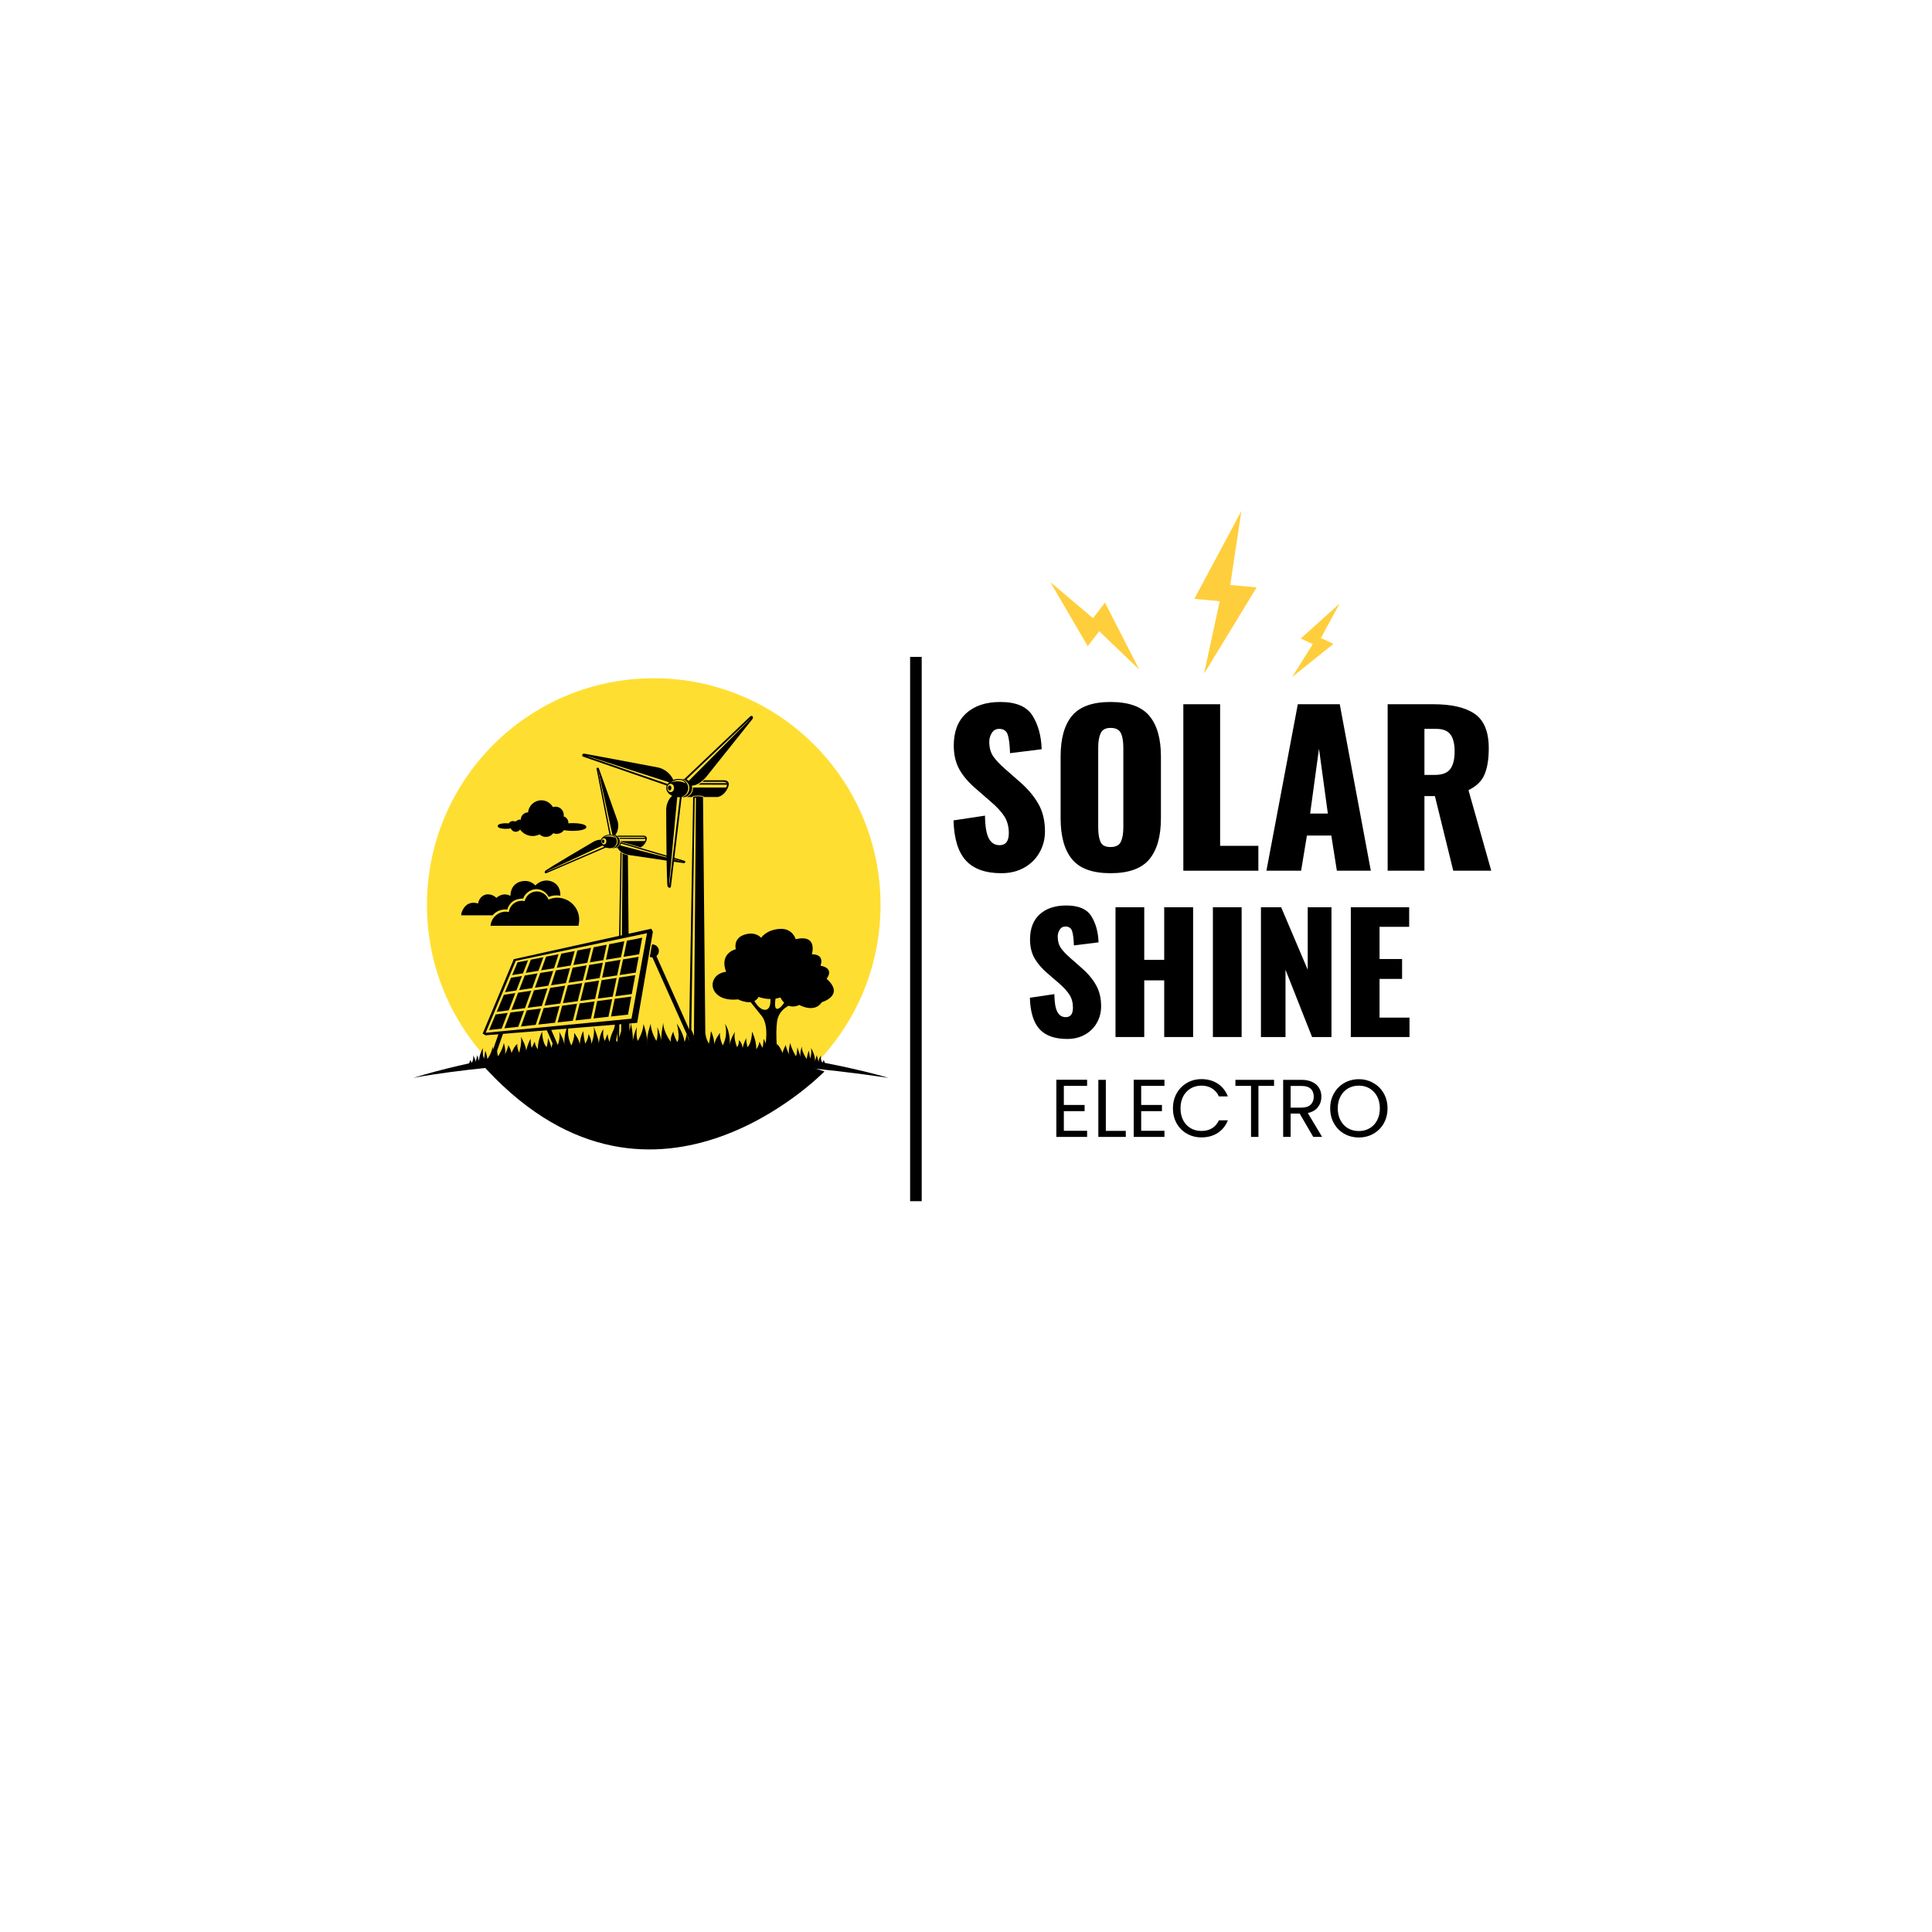 <svg xmlns="http://www.w3.org/2000/svg" xmlns:xlink="http://www.w3.org/1999/xlink" width="500" zoomAndPan="magnify" viewBox="0 0 375 375" height="500" preserveAspectRatio="xMidYMid meet" version="1.0"><defs><g/><clipPath id="9f3a88d787"><path d="M 82 131.648 L 171 131.648 L 171 220 L 82 220 Z M 82 131.648 " clip-rule="nonzero"/></clipPath><clipPath id="2f487a4732"><path d="M 80.223 202.824 L 172.434 202.824 L 172.434 209.238 L 80.223 209.238 Z M 80.223 202.824 " clip-rule="nonzero"/></clipPath><clipPath id="58c35cb450"><path d="M 92.844 203.652 L 160.09 203.652 L 160.09 223.109 L 92.844 223.109 Z M 92.844 203.652 " clip-rule="nonzero"/></clipPath><clipPath id="d05f6f8245"><path d="M 203.816 99.164 L 260.066 99.164 L 260.066 131.414 L 203.816 131.414 Z M 203.816 99.164 " clip-rule="nonzero"/></clipPath></defs><g clip-path="url(#9f3a88d787)"><path fill="#ffde32" d="M 170.91 175.668 C 170.91 199.98 151.203 219.688 126.891 219.688 C 102.582 219.688 82.871 199.98 82.871 175.668 C 82.871 151.355 102.582 131.648 126.891 131.648 C 151.203 131.648 170.91 151.355 170.91 175.668 " fill-opacity="1" fill-rule="nonzero"/></g><path fill="#000000" d="M 118.984 162.004 C 118.906 162.004 118.828 162.008 118.75 162.016 C 119.398 162.098 119.898 162.652 119.898 163.32 C 119.898 163.992 119.398 164.543 118.746 164.625 C 118.824 164.633 118.902 164.637 118.984 164.637 C 119.711 164.637 120.297 164.047 120.297 163.32 C 120.297 162.594 119.711 162.004 118.984 162.004 " fill-opacity="1" fill-rule="nonzero"/><path fill="#000000" d="M 117.195 162.547 C 117.195 162.547 117.977 161.965 118.875 162.215 C 118.875 162.215 119.191 162.363 119.406 162.68 C 119.406 162.68 118.469 162.031 117.195 162.547 Z M 117.219 163.902 C 116.953 163.902 116.734 163.637 116.734 163.305 C 116.734 162.973 116.953 162.703 117.219 162.703 C 117.484 162.703 117.703 162.973 117.703 163.305 C 117.703 163.637 117.484 163.902 117.219 163.902 Z M 118.418 162.004 C 117.402 162.004 116.586 162.594 116.586 163.32 C 116.586 164.047 117.367 164.637 118.418 164.637 C 119.145 164.637 119.734 164.047 119.734 163.32 C 119.734 162.594 119.145 162.004 118.418 162.004 " fill-opacity="1" fill-rule="nonzero"/><path fill="#000000" d="M 117.32 163.305 C 117.32 163.5 117.211 163.66 117.074 163.66 C 116.938 163.66 116.828 163.5 116.828 163.305 C 116.828 163.105 116.938 162.949 117.074 162.949 C 117.211 162.949 117.32 163.105 117.32 163.305 " fill-opacity="1" fill-rule="nonzero"/><path fill="#000000" d="M 120.32 164.07 L 132.859 167.352 L 122.484 165.902 C 122.484 165.902 120.5 165.672 120.047 164.547 L 120.32 164.07 " fill-opacity="1" fill-rule="nonzero"/><path fill="#000000" d="M 115.777 149.145 L 115.82 149.098 C 115.824 149.09 115.852 149.062 115.898 149.035 C 115.934 149.02 115.98 148.996 116.047 149 C 116.117 149.004 116.188 149.055 116.219 149.117 C 116.234 149.145 116.234 149.148 116.246 149.176 C 116.254 149.199 116.266 149.23 116.281 149.273 C 116.312 149.355 116.355 149.469 116.406 149.613 C 116.512 149.898 116.656 150.301 116.828 150.777 C 117.172 151.738 117.621 153 118.066 154.262 C 118.961 156.781 119.848 159.285 119.848 159.285 C 119.863 159.328 119.988 159.672 120 160.18 C 120.016 160.711 119.902 161.426 119.398 162.137 L 119.195 161.992 C 120.066 160.758 119.668 159.523 119.617 159.387 C 119.613 159.375 119.613 159.371 119.613 159.371 C 119.609 159.367 119.445 158.898 119.184 158.156 C 118.922 157.418 118.562 156.41 118.184 155.336 C 117.422 153.188 116.566 150.781 116.191 149.746 C 116.156 149.652 116.125 149.574 116.102 149.504 L 118.566 162.074 L 118.324 162.121 L 115.777 149.145 " fill-opacity="1" fill-rule="nonzero"/><path fill="#000000" d="M 118.863 162.023 L 116.086 149.285 L 119.742 159.348 C 119.742 159.348 120.238 161.199 119.219 162.078 L 118.863 162.023 " fill-opacity="1" fill-rule="nonzero"/><path fill="#000000" d="M 116.719 163.078 C 115.988 163.062 115.266 163.426 115.266 163.426 L 106.949 168.402 L 105.852 169.246 L 117.043 164.074 C 116.656 163.734 116.672 163.312 116.719 163.078 " fill-opacity="1" fill-rule="nonzero"/><path fill="#000000" d="M 118.039 164.039 L 106 169.23 C 106 169.23 106 169.23 106 169.227 C 106.02 169.211 106.07 169.168 106.141 169.121 C 106.773 168.672 109.051 167.301 111.16 166.047 C 112.219 165.418 113.234 164.82 113.984 164.379 C 114.738 163.938 115.223 163.652 115.223 163.652 L 115.227 163.648 L 115.23 163.648 C 115.23 163.648 115.254 163.633 115.297 163.605 C 115.43 163.527 115.75 163.363 116.16 163.285 C 116.328 163.25 116.508 163.234 116.695 163.242 C 116.703 163.141 116.723 163.055 116.742 162.992 C 116.52 162.98 116.305 163 116.113 163.039 C 115.664 163.125 115.32 163.305 115.172 163.391 C 115.129 163.414 115.102 163.434 115.094 163.438 C 114.98 163.504 112.746 164.812 110.5 166.148 C 109.348 166.836 108.195 167.527 107.32 168.07 C 106.879 168.34 106.512 168.57 106.25 168.742 C 106.117 168.832 106.016 168.902 105.938 168.957 C 105.898 168.984 105.871 169.012 105.844 169.031 C 105.832 169.043 105.82 169.055 105.809 169.066 C 105.801 169.078 105.789 169.09 105.773 169.117 C 105.73 169.234 105.711 169.324 105.762 169.418 C 105.801 169.488 105.875 169.508 105.914 169.512 C 105.957 169.516 105.98 169.508 105.992 169.504 L 106 169.504 L 118.137 164.27 L 118.039 164.039 " fill-opacity="1" fill-rule="nonzero"/><path fill="#000000" d="M 119.5 164.602 L 120.113 164.602 L 120.219 164.043 C 120.086 164.258 119.863 164.465 119.5 164.602 " fill-opacity="1" fill-rule="nonzero"/><path fill="#000000" d="M 122.273 165.738 C 122.273 165.738 122.25 165.734 122.207 165.727 C 122.059 165.703 121.668 165.625 121.266 165.457 C 120.863 165.293 120.453 165.039 120.246 164.68 C 120.223 164.637 120.199 164.594 120.184 164.547 C 120.211 164.473 120.32 164.344 120.371 164.18 C 120.41 164.062 120.48 163.934 120.504 163.82 C 120.508 163.785 120.512 163.754 120.516 163.723 L 132.629 167.27 Z M 133 167.199 C 132.965 167.145 132.926 167.121 132.898 167.102 C 132.867 167.082 132.844 167.074 132.84 167.074 L 132.836 167.07 L 120.406 163.434 C 120.355 163.895 120.141 164.164 120.035 164.27 C 120.012 164.32 119.988 164.363 119.973 164.398 C 119.949 164.461 119.934 164.496 119.934 164.496 L 119.914 164.543 L 119.93 164.59 C 119.957 164.664 119.992 164.738 120.031 164.805 C 120.324 165.301 120.879 165.586 121.352 165.758 C 121.832 165.93 122.234 165.984 122.238 165.984 L 132.766 167.543 L 132.797 167.531 C 132.832 167.516 132.863 167.504 132.891 167.488 C 132.941 167.457 132.984 167.422 133.008 167.367 C 133.035 167.309 133.023 167.238 133 167.199 " fill-opacity="1" fill-rule="nonzero"/><path fill="#000000" d="M 124.879 162.203 L 119.805 162.203 C 119.914 162.273 120.004 162.348 120.078 162.426 L 124.734 162.426 C 124.734 162.426 125.133 162.426 125.285 162.609 L 120.219 162.609 C 120.27 162.688 120.305 162.762 120.332 162.832 L 125.297 162.84 C 125.297 162.84 125.266 163.117 125.148 163.246 L 120.418 163.246 C 120.422 163.301 120.418 163.332 120.418 163.332 L 124.348 164.473 C 124.656 164.324 125.082 164.008 125.395 163.336 C 125.941 162.156 124.879 162.203 124.879 162.203 " fill-opacity="1" fill-rule="nonzero"/><path fill="#000000" d="M 120.43 165.375 L 119.812 204.227 L 120.129 204.227 L 120.652 165.539 C 120.555 165.477 120.48 165.422 120.43 165.375 Z M 121.875 166.008 C 121.418 165.91 121.074 165.773 120.832 165.645 L 120.535 204.227 L 122.215 204.227 L 121.875 166.008 " fill-opacity="1" fill-rule="nonzero"/><path fill="#ffde32" d="M 129.938 167.824 L 129.988 165.578 L 130.816 165.879 L 130.543 167.941 L 129.938 167.824 " fill-opacity="1" fill-rule="nonzero"/><path fill="#000000" d="M 132.566 151.184 C 132.461 151.184 132.355 151.188 132.25 151.195 C 133.129 151.309 133.805 152.055 133.805 152.961 C 133.805 153.871 133.125 154.617 132.246 154.727 C 132.352 154.734 132.457 154.742 132.566 154.742 C 133.547 154.742 134.348 153.945 134.348 152.961 C 134.348 151.98 133.547 151.184 132.566 151.184 " fill-opacity="1" fill-rule="nonzero"/><path fill="#000000" d="M 130.145 151.914 C 130.145 151.914 131.203 151.125 132.418 151.465 C 132.418 151.465 132.848 151.668 133.141 152.094 C 133.141 152.094 131.867 151.215 130.145 151.914 Z M 130.18 153.75 C 129.816 153.75 129.527 153.387 129.527 152.941 C 129.527 152.492 129.816 152.129 130.18 152.129 C 130.539 152.129 130.832 152.492 130.832 152.941 C 130.832 153.387 130.539 153.75 130.18 153.75 Z M 131.801 151.184 C 130.426 151.184 129.324 151.98 129.324 152.961 C 129.324 153.945 130.383 154.742 131.801 154.742 C 132.785 154.742 133.582 153.945 133.582 152.961 C 133.582 151.98 132.785 151.184 131.801 151.184 " fill-opacity="1" fill-rule="nonzero"/><path fill="#000000" d="M 130.316 152.941 C 130.316 153.207 130.168 153.422 129.984 153.422 C 129.797 153.422 129.648 153.207 129.648 152.941 C 129.648 152.672 129.797 152.457 129.984 152.457 C 130.168 152.457 130.316 152.672 130.316 152.941 " fill-opacity="1" fill-rule="nonzero"/><path fill="#000000" d="M 136.883 150.504 C 136.883 150.504 136.863 150.527 136.824 150.574 C 136.695 150.73 136.34 151.133 135.871 151.492 C 135.402 151.852 134.828 152.156 134.27 152.152 C 134.199 152.152 134.133 152.148 134.066 152.141 C 134 152.055 133.863 151.883 133.707 151.707 C 133.598 151.586 133.477 151.457 133.355 151.355 C 133.32 151.328 133.285 151.301 133.254 151.273 L 145.715 139.434 Z M 146.086 139.055 C 146.035 138.984 145.945 138.953 145.883 138.957 C 145.797 138.957 145.742 138.984 145.699 139.008 C 145.66 139.031 145.633 139.051 145.629 139.055 L 145.621 139.059 L 132.715 151.316 L 132.859 151.367 L 132.926 151.402 L 132.977 151.438 C 132.977 151.438 132.996 151.445 133.031 151.469 L 133.047 151.484 C 133.18 151.562 133.363 151.773 133.535 151.973 L 133.559 152.008 C 133.645 152.109 133.695 152.215 133.75 152.285 C 133.805 152.355 133.84 152.398 133.84 152.398 L 133.879 152.453 L 133.945 152.465 C 134.051 152.484 134.16 152.492 134.27 152.492 C 135.047 152.488 135.758 152.035 136.281 151.594 C 136.805 151.152 137.145 150.719 137.148 150.711 L 146.129 139.461 L 146.137 139.418 C 146.145 139.363 146.148 139.32 146.148 139.277 C 146.145 139.199 146.133 139.125 146.086 139.055 " fill-opacity="1" fill-rule="nonzero"/><path fill="#000000" d="M 133.602 151.656 L 145.969 139.223 L 137.219 150.371 C 137.219 150.371 135.598 152.535 133.973 152.297 L 133.602 151.656 " fill-opacity="1" fill-rule="nonzero"/><path fill="#000000" d="M 113.059 146.82 L 113.031 146.734 C 113.031 146.727 113.016 146.676 113.016 146.605 C 113.016 146.555 113.023 146.48 113.074 146.406 C 113.125 146.328 113.23 146.281 113.328 146.281 C 113.367 146.285 113.375 146.289 113.414 146.293 C 113.449 146.297 113.496 146.305 113.555 146.316 C 113.668 146.336 113.832 146.363 114.035 146.402 C 114.441 146.473 115.008 146.578 115.684 146.703 C 117.039 146.953 118.82 147.289 120.602 147.621 C 124.156 148.289 127.688 148.957 127.688 148.957 C 127.746 148.965 128.234 149.055 128.836 149.383 C 129.469 149.73 130.223 150.348 130.715 151.414 L 130.406 151.559 C 129.559 149.699 127.844 149.328 127.648 149.293 C 127.633 149.289 127.629 149.289 127.629 149.289 L 127.625 149.289 C 127.621 149.285 126.961 149.16 125.914 148.965 C 124.871 148.77 123.449 148.5 121.934 148.215 C 118.906 147.645 115.512 147.012 114.043 146.746 C 113.91 146.723 113.797 146.703 113.699 146.684 L 129.57 152.172 L 129.461 152.492 L 113.059 146.82 " fill-opacity="1" fill-rule="nonzero"/><path fill="#000000" d="M 129.988 151.891 L 113.434 146.555 L 127.691 149.121 C 127.691 149.121 130.191 149.797 130.527 151.59 L 129.988 151.891 " fill-opacity="1" fill-rule="nonzero"/><path fill="#000000" d="M 129.957 172.32 C 129.816 172.312 129.723 172.23 129.617 172.098 C 129.59 172.062 129.586 172.043 129.578 172.02 C 129.574 172 129.566 171.98 129.562 171.957 C 129.555 171.914 129.547 171.863 129.539 171.797 C 129.527 171.672 129.516 171.5 129.504 171.289 C 129.48 170.863 129.457 170.277 129.441 169.582 C 129.402 168.188 129.375 166.367 129.359 164.551 C 129.32 161.016 129.312 157.516 129.312 157.34 C 129.309 157.324 129.309 157.281 129.309 157.215 C 129.309 156.98 129.332 156.457 129.535 155.875 C 129.738 155.289 130.125 154.641 130.844 154.184 L 131.023 154.469 C 130.383 154.875 130.043 155.449 129.855 155.984 C 129.672 156.516 129.648 157.004 129.648 157.215 C 129.648 157.285 129.648 157.32 129.648 157.32 L 129.648 157.332 C 129.648 157.332 129.652 158.094 129.656 159.273 C 129.664 160.453 129.672 162.051 129.688 163.711 C 129.719 167.031 129.773 170.625 129.867 171.672 C 129.879 171.789 129.891 171.879 129.898 171.91 C 129.898 171.91 129.902 171.914 129.902 171.914 L 132.016 154.305 L 132.352 154.344 L 130.219 172.098 L 130.219 172.109 C 130.215 172.121 130.203 172.156 130.172 172.203 C 130.141 172.25 130.066 172.32 129.957 172.32 " fill-opacity="1" fill-rule="nonzero"/><path fill="#000000" d="M 131.473 154.492 L 129.82 172.098 L 129.582 170.238 L 129.414 157.129 C 129.414 157.129 129.547 154.934 130.898 154.359 L 131.473 154.492 " fill-opacity="1" fill-rule="nonzero"/><path fill="#000000" d="M 140.539 151.453 L 136.645 151.453 C 136.645 151.453 136.535 151.582 136.344 151.754 L 140.348 151.754 C 140.348 151.754 140.887 151.754 141.09 152 L 136.035 152 C 135.898 152.102 135.738 152.207 135.559 152.301 L 141.109 152.309 C 141.109 152.309 141.066 152.688 140.906 152.863 L 134.504 152.863 C 134.527 153.293 134.434 154.25 133.266 154.695 L 134.406 154.695 L 134.406 154.684 C 134.406 154.641 134.422 154.609 134.441 154.59 C 134.457 154.566 134.473 154.555 134.488 154.547 C 134.52 154.527 134.547 154.516 134.578 154.508 C 134.637 154.488 134.715 154.473 134.805 154.461 C 134.984 154.438 135.23 154.426 135.5 154.426 C 135.879 154.426 136.203 154.453 136.387 154.496 C 136.449 154.52 136.492 154.52 136.559 154.59 C 136.574 154.609 136.59 154.641 136.594 154.68 L 136.594 154.695 L 139.277 154.695 C 139.277 154.695 140.496 154.582 141.238 152.984 C 141.98 151.387 140.539 151.453 140.539 151.453 " fill-opacity="1" fill-rule="nonzero"/><path fill="#000000" d="M 134.84 154.859 L 135.078 154.844 L 134.664 204.66 L 136.941 204.707 L 136.457 154.684 C 136.457 154.617 136.027 154.559 135.5 154.559 C 134.969 154.559 134.543 154.617 134.543 154.684 L 133.684 204.641 L 134.113 204.652 L 134.84 154.859 " fill-opacity="1" fill-rule="nonzero"/><path fill="#000000" d="M 102.5 157.684 C 102.5 157.684 102.492 157.684 102.492 157.684 C 101.719 157.684 101.086 158.316 101.086 159.094 C 101.086 159.098 101.086 159.105 101.086 159.109 C 101.02 159.094 100.949 159.086 100.883 159.086 C 100.613 159.086 100.359 159.207 100.18 159.406 C 100.145 159.402 100.109 159.402 100.109 159.402 C 100.031 159.402 99.953 159.41 99.879 159.43 C 99.773 159.391 99.664 159.367 99.551 159.367 C 99.219 159.367 98.918 159.543 98.75 159.82 C 98.57 159.801 98.387 159.789 98.191 159.789 C 98.027 159.789 96.605 159.805 96.605 160.336 C 96.605 160.863 98.027 160.879 98.191 160.879 C 98.547 160.879 98.883 160.844 99.152 160.781 C 99.297 161.176 99.676 161.449 100.109 161.449 C 100.449 161.449 100.762 161.277 100.949 161.012 C 101.508 161.793 102.414 162.27 103.387 162.27 C 103.852 162.27 104.309 162.156 104.723 161.953 C 105.055 162.266 105.488 162.445 105.945 162.445 C 106.52 162.445 107.043 162.176 107.379 161.715 C 107.59 161.801 107.82 161.852 108.051 161.852 C 108.613 161.852 109.133 161.582 109.461 161.129 C 109.926 161.219 110.504 161.273 111.113 161.273 C 112.113 161.273 113.805 161.113 113.805 160.52 C 113.805 159.926 112.113 159.766 111.113 159.766 C 110.836 159.766 110.57 159.777 110.309 159.801 C 110.312 159.758 110.316 159.719 110.316 159.68 C 110.316 159.109 109.934 158.617 109.402 158.457 C 109.418 158.367 109.426 158.273 109.426 158.18 C 109.426 157.297 108.707 156.574 107.82 156.574 C 107.648 156.574 107.48 156.602 107.32 156.656 C 106.863 155.852 106.004 155.336 105.07 155.336 C 103.734 155.336 102.621 156.371 102.5 157.684 " fill-opacity="1" fill-rule="nonzero"/><path fill="#000000" d="M 106.457 174.613 C 106.996 174.371 107.57 174.246 108.164 174.246 C 110.512 174.246 112.422 176.156 112.422 178.5 C 112.422 178.812 112.387 179.129 112.309 179.527 L 112.277 179.691 L 95.199 179.691 L 95.242 179.453 C 95.496 178.008 96.723 176.961 98.16 176.961 C 98.363 176.961 98.559 176.988 98.758 177.027 C 98.93 175.785 99.988 174.844 101.266 174.844 C 101.457 174.844 101.648 174.871 101.836 174.914 C 102.086 173.828 103.062 173.031 104.195 173.031 C 105.215 173.031 106.105 173.676 106.457 174.613 " fill-opacity="1" fill-rule="nonzero"/><path fill="#000000" d="M 91.027 175.398 C 91.754 175.102 92.434 175.246 92.793 175.371 C 92.871 174.871 93.117 174.398 93.48 174.066 C 93.859 173.723 94.324 173.559 94.824 173.594 C 95.637 173.652 96.113 174.039 96.332 174.277 C 97.523 173.281 98.551 173.605 99.07 173.895 C 99.082 173.109 99.348 171.465 101.262 171.059 C 102.703 170.754 103.57 171.5 103.906 171.871 C 104.539 171.23 105.324 170.891 106.137 170.906 C 106.934 170.926 107.715 171.297 108.18 171.879 C 108.656 172.473 108.766 173.188 108.766 173.711 C 108.766 173.762 108.762 173.809 108.762 173.852 C 108.258 173.77 107.391 173.723 106.496 174.09 C 106.496 174.09 106.02 172.961 104.672 172.645 C 103.324 172.328 101.879 173.281 101.562 174.41 C 101.562 174.41 100.73 174.391 99.977 174.707 C 99.223 175.023 98.629 175.836 98.469 176.551 C 98.469 176.551 96.805 176.254 95.617 177.664 L 89.531 177.664 L 89.531 177.461 C 89.531 177.215 89.938 175.844 91.027 175.398 " fill-opacity="1" fill-rule="nonzero"/><path fill="#000000" d="M 126.551 183.316 L 126.129 185.73 C 126.316 185.812 126.527 185.848 126.75 185.828 C 127.441 185.762 127.949 185.145 127.883 184.449 C 127.816 183.773 127.227 183.273 126.551 183.316 " fill-opacity="1" fill-rule="nonzero"/><path fill="#000000" d="M 126.402 185.309 L 127.145 184.984 L 135.027 202.617 L 134.285 202.941 L 126.402 185.309 " fill-opacity="1" fill-rule="nonzero"/><path fill="#000000" d="M 101.883 190.121 L 102.629 189.797 L 108.992 204.504 L 108.246 204.828 L 101.883 190.121 " fill-opacity="1" fill-rule="nonzero"/><path fill="#000000" d="M 118.391 203.773 L 119.43 198.496 L 120.227 198.652 L 119.188 203.926 L 118.906 203.82 L 118.391 203.773 " fill-opacity="1" fill-rule="nonzero"/><path fill="#000000" d="M 94.859 206.125 L 96.906 200.285 L 97.672 200.551 L 95.625 206.391 L 95.07 206.203 L 94.859 206.125 " fill-opacity="1" fill-rule="nonzero"/><path fill="#ffde32" d="M 126.07 180.688 L 99.91 186.293 L 94.004 200.578 L 123.285 198.203 L 126.07 180.688 " fill-opacity="1" fill-rule="nonzero"/><path fill="#000000" d="M 118.926 193.438 L 119.688 189.816 L 116.773 190.254 L 116.016 193.82 Z M 117.117 186.363 L 117.754 183.367 L 115.227 183.867 L 114.5 186.793 Z M 115.91 194.312 L 115.195 197.676 L 118.102 197.352 L 118.824 193.926 Z M 120.289 189.25 L 123.402 188.781 L 123.969 185.719 L 120.926 186.219 Z M 112.516 194.758 L 111.691 198.066 L 114.699 197.73 L 115.414 194.375 Z M 120.531 185.801 L 121.184 182.691 L 118.258 183.27 L 117.617 186.281 Z M 117.512 186.777 L 116.879 189.758 L 119.789 189.324 L 120.426 186.301 Z M 119.422 193.371 L 122.629 192.949 L 123.309 189.273 L 120.188 189.742 Z M 121.031 185.719 L 124.059 185.223 L 124.652 182.004 L 121.691 182.59 Z M 101.512 188.922 L 102.492 186.383 L 100.457 186.785 L 99.414 189.266 Z M 119.32 193.863 L 118.598 197.297 L 121.895 196.934 L 122.539 193.438 Z M 109.125 195.207 L 108.23 198.449 L 111.191 198.121 L 112.012 194.824 Z M 105.523 195.68 L 104.492 198.863 L 107.727 198.504 L 108.613 195.273 Z M 102.242 196.113 L 101.117 199.238 L 103.977 198.918 L 105.004 195.75 Z M 99.082 196.527 L 97.898 199.594 L 100.594 199.297 L 101.715 196.18 Z M 94.938 199.922 L 97.367 199.652 L 98.547 196.598 L 96.203 196.906 Z M 115.516 193.887 L 116.273 190.328 L 113.516 190.742 L 112.637 194.266 Z M 112.133 194.332 L 113.008 190.816 L 110.215 191.234 L 109.262 194.711 Z M 114.375 187.293 L 113.641 190.246 L 116.379 189.832 L 117.012 186.859 Z M 108.75 194.777 L 109.703 191.312 L 106.797 191.746 L 105.684 195.184 Z M 107.898 188.352 L 106.961 191.242 L 109.84 190.812 L 110.641 187.902 Z M 111.156 187.82 L 110.352 190.734 L 113.133 190.32 L 113.867 187.375 Z M 104.863 188.852 L 103.832 191.711 L 106.438 191.32 L 107.375 188.441 Z M 101.312 189.434 L 99.199 189.781 L 98.02 192.582 L 100.227 192.25 Z M 107.539 187.934 L 108.422 185.211 L 106 185.688 L 105.043 188.34 Z M 110.777 187.402 L 111.551 184.594 L 108.953 185.105 L 108.062 187.848 Z M 104.512 188.43 L 105.461 185.797 L 103.039 186.273 L 102.055 188.832 Z M 105.164 195.25 L 106.277 191.824 L 103.648 192.219 L 102.422 195.609 Z M 101.895 195.68 L 103.117 192.297 L 100.566 192.68 L 99.277 196.027 Z M 100.031 192.758 L 97.805 193.09 L 96.414 196.402 L 98.742 196.098 Z M 103.297 191.793 L 104.328 188.938 L 101.855 189.344 L 100.766 192.172 Z M 113.992 186.875 L 114.715 183.969 L 112.07 184.492 L 111.293 187.316 L 113.992 186.875 " fill-opacity="1" fill-rule="nonzero"/><path fill="#000000" d="M 94.266 200.461 L 100.102 186.504 L 125.582 181.129 L 122.574 197.727 Z M 93.691 200.609 L 94.234 200.953 L 123.125 198.578 L 123.125 198.566 L 123.141 198.578 L 123.676 198.527 L 126.723 180.852 L 126.426 180.262 L 99.73 186.176 L 93.691 200.609 " fill-opacity="1" fill-rule="nonzero"/><g clip-path="url(#2f487a4732)"><path fill="#000000" d="M 80.223 209.207 C 80.223 209.207 119.879 201.422 172.434 209.207 C 172.434 209.207 126.691 195.094 80.223 209.207 " fill-opacity="1" fill-rule="nonzero"/></g><path fill="#000000" d="M 90.965 206.633 L 91.301 205.754 L 91.57 206.293 C 91.57 206.293 91.977 205.617 91.84 204.875 C 91.84 204.875 92.246 205.414 92.312 206.09 L 92.652 204.809 L 92.988 205.957 C 92.988 205.957 92.922 204.738 93.801 203.387 C 93.801 203.387 93.531 204.199 93.938 205.484 C 93.938 205.484 94.07 204.738 94.207 203.93 C 94.207 203.93 94.477 204.672 94.613 205.551 C 94.613 205.551 95.625 204.133 95.559 203.117 C 95.559 203.117 96.031 204.539 95.762 205.211 C 95.762 205.211 96.234 203.93 96.438 203.254 C 96.438 203.254 96.438 204.539 96.707 205.012 C 96.707 205.012 97.652 203.457 97.789 202.441 C 97.789 202.441 98.262 203.93 97.992 204.738 C 97.992 204.738 98.598 203.523 98.668 202.848 C 98.668 202.848 99.207 203.727 99.273 204.402 C 99.273 204.402 99.883 202.914 100.422 202.645 C 100.422 202.645 100.289 203.254 100.762 204.336 C 100.762 204.336 101.367 202.375 101.098 201.227 C 101.098 201.227 102.18 203.051 102.113 203.996 C 102.113 203.996 102.449 202.512 102.992 201.633 C 102.992 201.633 102.992 202.711 103.195 203.387 L 103.801 202.172 C 103.801 202.172 103.801 202.914 104.41 203.66 C 104.41 203.66 104.277 202.238 105.223 200.215 C 105.223 200.215 105.223 202.375 106.098 203.254 C 106.098 203.254 106.504 201.699 106.301 201.363 C 106.301 201.363 106.91 202.645 107.047 203.457 C 107.047 203.457 107.113 202.375 107.789 201.902 C 107.789 201.902 107.652 202.645 108.125 203.254 C 108.125 203.254 108.871 201.496 108.531 200.281 C 108.531 200.281 109.41 201.562 109.547 202.848 C 109.547 202.848 109.344 200.281 110.492 198.727 C 110.492 198.727 109.75 200.617 110.898 202.914 C 110.898 202.914 111.574 201.562 111.438 200.484 C 111.438 200.484 112.52 201.836 112.52 202.781 C 112.52 202.781 112.586 201.293 113.195 200.145 C 113.195 200.145 113.398 201.969 113.602 202.578 C 113.602 202.578 114.277 201.43 114.207 200.688 C 114.207 200.688 114.883 201.699 114.75 202.645 C 114.75 202.645 115.559 200.891 115.223 199.266 C 115.223 199.266 116.234 201.633 116.234 202.578 C 116.234 202.578 116.305 200.891 117.113 199.738 C 117.113 199.738 116.91 201.09 117.387 202.039 L 117.926 200.688 C 117.926 200.688 117.992 201.562 118.332 202.238 C 118.332 202.238 118.398 200.82 119.816 198.66 C 119.816 198.66 119.074 201.496 119.75 202.238 C 119.75 202.238 120.492 200.891 120.492 200.215 C 120.492 200.215 121.168 201.43 120.965 202.238 C 120.965 202.238 122.453 200.348 122.453 198.523 C 122.453 198.523 122.992 201.293 122.789 202.039 C 122.789 202.039 123.195 200.281 123.602 199.336 C 123.602 199.336 123.398 201.227 123.805 202.039 C 123.805 202.039 124.887 200.215 124.887 198.727 C 124.887 198.727 125.629 200.754 125.629 202.375 C 125.629 203.996 125.629 203.996 125.629 203.996 C 125.629 203.996 107.047 204.133 90.965 206.633 " fill-opacity="1" fill-rule="nonzero"/><path fill="#000000" d="M 160.227 206.633 L 159.887 205.754 L 159.617 206.293 C 159.617 206.293 159.215 205.617 159.348 204.875 C 159.348 204.875 158.941 205.414 158.875 206.09 L 158.535 204.809 L 158.199 205.957 C 158.199 205.957 158.266 204.738 157.387 203.387 C 157.387 203.387 157.66 204.199 157.254 205.484 C 157.254 205.484 157.117 204.738 156.984 203.93 C 156.984 203.93 156.711 204.672 156.578 205.551 C 156.578 205.551 155.562 204.133 155.633 203.117 C 155.633 203.117 155.16 204.539 155.43 205.211 C 155.43 205.211 154.957 203.93 154.754 203.254 C 154.754 203.254 154.754 204.539 154.484 205.012 C 154.484 205.012 153.539 203.457 153.402 202.441 C 153.402 202.441 152.93 203.93 153.199 204.738 C 153.199 204.738 152.59 203.523 152.523 202.848 C 152.523 202.848 151.98 203.727 151.914 204.402 C 151.914 204.402 151.305 202.914 150.766 202.645 C 150.766 202.645 150.902 203.254 150.43 204.336 C 150.43 204.336 149.82 202.375 150.09 201.227 C 150.09 201.227 149.008 203.051 149.078 203.996 C 149.078 203.996 148.738 202.512 148.199 201.633 C 148.199 201.633 148.199 202.711 147.996 203.387 L 147.387 202.172 C 147.387 202.172 147.387 202.914 146.781 203.66 C 146.781 203.66 146.914 202.238 145.969 200.215 C 145.969 200.215 145.969 202.375 145.09 203.254 C 145.09 203.254 144.684 201.699 144.887 201.363 C 144.887 201.363 144.277 202.645 144.145 203.457 C 144.145 203.457 144.078 202.375 143.398 201.902 C 143.398 201.902 143.535 202.645 143.062 203.254 C 143.062 203.254 142.32 201.496 142.656 200.281 C 142.656 200.281 141.777 201.562 141.645 202.848 C 141.645 202.848 141.848 200.281 140.699 198.727 C 140.699 198.727 141.441 200.617 140.293 202.914 C 140.293 202.914 139.617 201.562 139.75 200.484 C 139.75 200.484 138.672 201.836 138.672 202.781 C 138.672 202.781 138.602 201.293 137.996 200.145 C 137.996 200.145 137.793 201.969 137.59 202.578 C 137.59 202.578 136.914 201.43 136.98 200.688 C 136.98 200.688 136.305 201.699 136.441 202.645 C 136.441 202.645 135.629 200.891 135.969 199.266 C 135.969 199.266 134.953 201.633 134.953 202.578 C 134.953 202.578 134.887 200.891 134.074 199.738 C 134.074 199.738 134.277 201.09 133.805 202.039 L 133.266 200.688 C 133.266 200.688 133.195 201.562 132.859 202.238 C 132.859 202.238 132.793 200.82 131.371 198.66 C 131.371 198.66 132.117 201.496 131.441 202.238 C 131.441 202.238 130.695 200.891 130.695 200.215 C 130.695 200.215 130.02 201.43 130.223 202.238 C 130.223 202.238 128.738 200.348 128.738 198.523 C 128.738 198.523 128.195 201.293 128.398 202.039 C 128.398 202.039 127.992 200.281 127.59 199.336 C 127.59 199.336 127.789 201.227 127.387 202.039 C 127.387 202.039 126.305 200.215 126.305 198.727 C 126.305 198.727 125.562 200.754 125.562 202.375 C 125.562 203.996 125.562 203.996 125.562 203.996 C 125.562 203.996 144.145 204.133 160.227 206.633 " fill-opacity="1" fill-rule="nonzero"/><path fill="#000000" d="M 155.148 195.059 C 155.148 195.059 158.066 196.734 159.523 194.52 C 159.523 194.52 164.066 193.223 160.445 189.977 C 160.445 189.977 162.121 187.977 159.254 187.438 C 159.254 187.438 160.23 185.223 157.578 185.223 C 157.578 185.223 158.824 181.273 154.445 182.301 C 154.445 182.301 153.848 180.086 151.254 180.301 C 148.66 180.52 147.742 182.031 147.742 182.031 C 147.742 182.031 146.66 180.68 144.441 181.438 C 142.227 182.195 142.82 184.246 142.82 184.246 C 142.82 184.246 139.578 184.949 140.93 188.629 C 140.93 188.629 139.039 188.734 138.441 190.41 C 137.848 192.086 139.309 194.41 143.254 193.98 C 143.254 193.98 146.121 195.492 147.254 193.492 C 147.254 193.492 149.254 194.355 151.469 193.602 C 151.469 193.602 152.66 196.25 155.148 195.059 " fill-opacity="1" fill-rule="nonzero"/><path fill="#000000" d="M 153.66 194.953 C 153.66 194.953 151.172 195.707 150.824 198.305 C 150.473 200.898 150.93 204.844 150.93 204.844 L 148.121 204.926 C 148.121 204.926 149.715 199.492 147.82 197.168 C 145.93 194.844 145.199 193.871 145.199 193.871 L 145.902 193.277 C 145.902 193.277 147.039 196.059 148.523 196.008 C 150.012 195.953 149.445 192.98 149.445 192.98 L 150.715 192.816 C 150.715 192.816 149.984 195.898 150.875 195.816 C 151.77 195.734 152.66 193.789 152.66 193.789 L 153.66 194.953 " fill-opacity="1" fill-rule="nonzero"/><g clip-path="url(#58c35cb450)"><path fill="#000000" d="M 92.988 205.957 C 92.988 205.957 136.277 200.051 160.027 207.965 C 160.027 207.965 125.777 243.336 92.988 205.957 " fill-opacity="1" fill-rule="nonzero"/></g><path stroke-linecap="butt" transform="matrix(0, -0.75, 0.75, 0, 176.652, 233.148)" fill="none" stroke-linejoin="miter" d="M -0 1.5 L 140.87 1.5 " stroke="#000000" stroke-width="3" stroke-opacity="1" stroke-miterlimit="4"/><g clip-path="url(#d05f6f8245)"><path fill="#ffce3c" d="M 254.809 125.027 L 252.469 123.938 L 260.02 117.152 L 256.379 123.84 L 258.816 124.98 L 250.793 131.414 Z M 236.742 116.695 L 231.816 116.238 L 240.957 99.164 L 238.789 113.543 L 243.918 114.016 L 233.703 130.77 Z M 213.359 122.516 L 211.133 125.426 L 203.859 112.977 L 212.156 119.988 L 214.477 116.961 L 221.121 129.957 L 213.359 122.516 " fill-opacity="1" fill-rule="nonzero"/></g><g fill="#000000" fill-opacity="1"><g transform="translate(198.585, 201.286)"><g><path d="M 8.547 0.375 C 6.141 0.375 4.352 -0.258 3.188 -1.531 C 2.02 -2.812 1.395 -4.844 1.312 -7.625 L 6.062 -8.328 C 6.082 -6.734 6.273 -5.586 6.641 -4.891 C 7.004 -4.203 7.547 -3.859 8.266 -3.859 C 9.203 -3.859 9.672 -4.469 9.672 -5.688 C 9.672 -6.664 9.445 -7.504 9 -8.203 C 8.551 -8.91 7.852 -9.672 6.906 -10.484 L 4.719 -12.375 C 3.645 -13.289 2.812 -14.258 2.219 -15.281 C 1.633 -16.312 1.344 -17.531 1.344 -18.938 C 1.344 -21.051 1.969 -22.676 3.219 -23.812 C 4.469 -24.957 6.191 -25.531 8.391 -25.531 C 10.773 -25.531 12.395 -24.832 13.25 -23.438 C 14.113 -22.051 14.578 -20.363 14.641 -18.375 L 9.859 -17.781 C 9.816 -19.094 9.695 -20.031 9.5 -20.594 C 9.301 -21.164 8.867 -21.453 8.203 -21.453 C 7.734 -21.453 7.367 -21.25 7.109 -20.844 C 6.848 -20.438 6.719 -19.988 6.719 -19.5 C 6.719 -18.645 6.906 -17.926 7.281 -17.344 C 7.664 -16.77 8.285 -16.109 9.141 -15.359 L 11.219 -13.531 C 12.469 -12.469 13.43 -11.344 14.109 -10.156 C 14.797 -8.977 15.141 -7.582 15.141 -5.969 C 15.141 -4.789 14.863 -3.719 14.312 -2.75 C 13.77 -1.789 13 -1.031 12 -0.469 C 11.008 0.094 9.859 0.375 8.547 0.375 Z M 8.547 0.375 "/></g></g></g><g fill="#000000" fill-opacity="1"><g transform="translate(214.566, 201.286)"><g><path d="M 1.953 -25.188 L 7.531 -25.188 L 7.531 -14.984 L 11.406 -14.984 L 11.406 -25.188 L 17.016 -25.188 L 17.016 0 L 11.406 0 L 11.406 -11 L 7.531 -11 L 7.531 0 L 1.953 0 Z M 1.953 -25.188 "/></g></g></g><g fill="#000000" fill-opacity="1"><g transform="translate(233.531, 201.286)"><g><path d="M 1.891 -25.188 L 7.469 -25.188 L 7.469 0 L 1.891 0 Z M 1.891 -25.188 "/></g></g></g><g fill="#000000" fill-opacity="1"><g transform="translate(242.89, 201.286)"><g><path d="M 1.859 -25.188 L 5.781 -25.188 L 10.938 -13.062 L 10.938 -25.188 L 15.547 -25.188 L 15.547 0 L 11.781 0 L 6.625 -13.062 L 6.625 0 L 1.859 0 Z M 1.859 -25.188 "/></g></g></g><g fill="#000000" fill-opacity="1"><g transform="translate(260.332, 201.286)"><g><path d="M 1.859 -25.188 L 13.188 -25.188 L 13.188 -21.391 L 7.438 -21.391 L 7.438 -15.141 L 11.812 -15.141 L 11.812 -11.281 L 7.438 -11.281 L 7.438 -3.766 L 13.25 -3.766 L 13.25 0 L 1.859 0 Z M 1.859 -25.188 "/></g></g></g><g fill="#000000" fill-opacity="1"><g transform="translate(203.818, 220.674)"><g><path d="M 2.672 -9.906 L 2.672 -6.203 L 6.703 -6.203 L 6.703 -5 L 2.672 -5 L 2.672 -1.188 L 7.188 -1.188 L 7.188 0 L 1.219 0 L 1.219 -11.094 L 7.188 -11.094 L 7.188 -9.906 Z M 2.672 -9.906 "/></g></g></g><g fill="#000000" fill-opacity="1"><g transform="translate(211.968, 220.674)"><g><path d="M 2.672 -1.172 L 6.547 -1.172 L 6.547 0 L 1.219 0 L 1.219 -11.078 L 2.672 -11.078 Z M 2.672 -1.172 "/></g></g></g><g fill="#000000" fill-opacity="1"><g transform="translate(218.831, 220.674)"><g><path d="M 2.672 -9.906 L 2.672 -6.203 L 6.703 -6.203 L 6.703 -5 L 2.672 -5 L 2.672 -1.188 L 7.188 -1.188 L 7.188 0 L 1.219 0 L 1.219 -11.094 L 7.188 -11.094 L 7.188 -9.906 Z M 2.672 -9.906 "/></g></g></g><g fill="#000000" fill-opacity="1"><g transform="translate(226.981, 220.674)"><g><path d="M 0.688 -5.547 C 0.688 -6.629 0.926 -7.598 1.406 -8.453 C 1.895 -9.316 2.562 -9.992 3.406 -10.484 C 4.25 -10.973 5.188 -11.219 6.219 -11.219 C 7.426 -11.219 8.477 -10.926 9.375 -10.344 C 10.27 -9.758 10.926 -8.93 11.344 -7.859 L 9.609 -7.859 C 9.305 -8.523 8.863 -9.039 8.281 -9.406 C 7.707 -9.77 7.02 -9.953 6.219 -9.953 C 5.438 -9.953 4.738 -9.77 4.125 -9.406 C 3.508 -9.039 3.023 -8.523 2.672 -7.859 C 2.328 -7.203 2.156 -6.43 2.156 -5.547 C 2.156 -4.672 2.328 -3.898 2.672 -3.234 C 3.023 -2.566 3.508 -2.051 4.125 -1.688 C 4.738 -1.332 5.438 -1.156 6.219 -1.156 C 7.02 -1.156 7.707 -1.332 8.281 -1.688 C 8.863 -2.039 9.305 -2.551 9.609 -3.219 L 11.344 -3.219 C 10.926 -2.164 10.27 -1.348 9.375 -0.766 C 8.477 -0.191 7.426 0.094 6.219 0.094 C 5.188 0.094 4.25 -0.145 3.406 -0.625 C 2.562 -1.102 1.895 -1.77 1.406 -2.625 C 0.926 -3.488 0.688 -4.461 0.688 -5.547 Z M 0.688 -5.547 "/></g></g></g><g fill="#000000" fill-opacity="1"><g transform="translate(239.246, 220.674)"><g><path d="M 8.047 -11.078 L 8.047 -9.906 L 5.016 -9.906 L 5.016 0 L 3.578 0 L 3.578 -9.906 L 0.547 -9.906 L 0.547 -11.078 Z M 8.047 -11.078 "/></g></g></g><g fill="#000000" fill-opacity="1"><g transform="translate(247.841, 220.674)"><g><path d="M 7.062 0 L 4.422 -4.531 L 2.672 -4.531 L 2.672 0 L 1.219 0 L 1.219 -11.078 L 4.797 -11.078 C 5.629 -11.078 6.332 -10.93 6.906 -10.641 C 7.488 -10.359 7.922 -9.973 8.203 -9.484 C 8.492 -8.992 8.641 -8.438 8.641 -7.812 C 8.641 -7.051 8.422 -6.379 7.984 -5.797 C 7.547 -5.211 6.883 -4.828 6 -4.641 L 8.781 0 Z M 2.672 -5.688 L 4.797 -5.688 C 5.578 -5.688 6.164 -5.879 6.562 -6.266 C 6.957 -6.648 7.156 -7.164 7.156 -7.812 C 7.156 -8.469 6.957 -8.977 6.562 -9.344 C 6.176 -9.707 5.586 -9.891 4.797 -9.891 L 2.672 -9.891 Z M 2.672 -5.688 "/></g></g></g><g fill="#000000" fill-opacity="1"><g transform="translate(257.501, 220.674)"><g><path d="M 6.25 0.109 C 5.219 0.109 4.273 -0.129 3.422 -0.609 C 2.578 -1.086 1.91 -1.758 1.422 -2.625 C 0.93 -3.488 0.688 -4.461 0.688 -5.547 C 0.688 -6.629 0.93 -7.598 1.422 -8.453 C 1.91 -9.316 2.578 -9.988 3.422 -10.469 C 4.273 -10.957 5.219 -11.203 6.25 -11.203 C 7.281 -11.203 8.219 -10.957 9.062 -10.469 C 9.914 -9.988 10.586 -9.32 11.078 -8.469 C 11.566 -7.613 11.812 -6.641 11.812 -5.547 C 11.812 -4.453 11.566 -3.473 11.078 -2.609 C 10.586 -1.754 9.914 -1.086 9.062 -0.609 C 8.219 -0.129 7.281 0.109 6.25 0.109 Z M 6.25 -1.141 C 7.02 -1.141 7.711 -1.316 8.328 -1.672 C 8.953 -2.035 9.441 -2.551 9.797 -3.219 C 10.148 -3.895 10.328 -4.672 10.328 -5.547 C 10.328 -6.43 10.148 -7.203 9.797 -7.859 C 9.441 -8.523 8.957 -9.039 8.344 -9.406 C 7.727 -9.77 7.031 -9.953 6.25 -9.953 C 5.457 -9.953 4.754 -9.77 4.141 -9.406 C 3.523 -9.039 3.039 -8.523 2.688 -7.859 C 2.332 -7.203 2.156 -6.43 2.156 -5.547 C 2.156 -4.672 2.332 -3.895 2.688 -3.219 C 3.039 -2.551 3.523 -2.035 4.141 -1.672 C 4.766 -1.316 5.469 -1.141 6.25 -1.141 Z M 6.25 -1.141 "/></g></g></g><g fill="#000000" fill-opacity="1"><g transform="translate(183.406, 169.004)"><g><path d="M 10.969 0.484 C 7.883 0.484 5.586 -0.332 4.078 -1.969 C 2.578 -3.602 1.773 -6.203 1.672 -9.766 L 7.781 -10.688 C 7.801 -8.645 8.047 -7.176 8.516 -6.281 C 8.984 -5.395 9.68 -4.953 10.609 -4.953 C 11.805 -4.953 12.406 -5.734 12.406 -7.297 C 12.406 -8.547 12.117 -9.625 11.547 -10.531 C 10.973 -11.438 10.078 -12.406 8.859 -13.438 L 6.062 -15.875 C 4.676 -17.039 3.602 -18.281 2.844 -19.594 C 2.094 -20.914 1.719 -22.484 1.719 -24.297 C 1.719 -27.004 2.52 -29.086 4.125 -30.547 C 5.738 -32.016 7.953 -32.75 10.766 -32.75 C 13.828 -32.75 15.91 -31.859 17.016 -30.078 C 18.117 -28.297 18.707 -26.129 18.781 -23.578 L 12.641 -22.812 C 12.586 -24.488 12.438 -25.691 12.188 -26.422 C 11.938 -27.16 11.383 -27.531 10.531 -27.531 C 9.914 -27.531 9.441 -27.27 9.109 -26.75 C 8.773 -26.227 8.609 -25.648 8.609 -25.016 C 8.609 -23.922 8.852 -23 9.344 -22.25 C 9.844 -21.508 10.641 -20.66 11.734 -19.703 L 14.406 -17.359 C 16 -15.992 17.234 -14.551 18.109 -13.031 C 18.984 -11.52 19.422 -9.727 19.422 -7.656 C 19.422 -6.145 19.066 -4.77 18.359 -3.531 C 17.66 -2.289 16.672 -1.312 15.391 -0.594 C 14.117 0.125 12.645 0.484 10.969 0.484 Z M 10.969 0.484 "/></g></g></g><g fill="#000000" fill-opacity="1"><g transform="translate(203.913, 169.004)"><g><path d="M 11.641 0.484 C 8.16 0.484 5.676 -0.41 4.188 -2.203 C 2.695 -4.004 1.953 -6.66 1.953 -10.172 L 1.953 -22.172 C 1.953 -25.68 2.695 -28.32 4.188 -30.094 C 5.676 -31.863 8.16 -32.75 11.641 -32.75 C 15.148 -32.75 17.656 -31.859 19.156 -30.078 C 20.664 -28.297 21.422 -25.66 21.422 -22.172 L 21.422 -10.172 C 21.422 -6.66 20.664 -4.004 19.156 -2.203 C 17.656 -0.41 15.148 0.484 11.641 0.484 Z M 11.641 -4.594 C 12.648 -4.594 13.316 -4.93 13.641 -5.609 C 13.961 -6.285 14.125 -7.207 14.125 -8.375 L 14.125 -23.938 C 14.125 -25.133 13.961 -26.062 13.641 -26.719 C 13.316 -27.383 12.648 -27.719 11.641 -27.719 C 10.691 -27.719 10.055 -27.379 9.734 -26.703 C 9.41 -26.023 9.25 -25.102 9.25 -23.938 L 9.25 -8.375 C 9.25 -7.207 9.395 -6.285 9.688 -5.609 C 9.977 -4.93 10.629 -4.594 11.641 -4.594 Z M 11.641 -4.594 "/></g></g></g><g fill="#000000" fill-opacity="1"><g transform="translate(227.293, 169.004)"><g><path d="M 2.391 -32.312 L 9.531 -32.312 L 9.531 -4.828 L 16.953 -4.828 L 16.953 0 L 2.391 0 Z M 2.391 -32.312 "/></g></g></g><g fill="#000000" fill-opacity="1"><g transform="translate(244.968, 169.004)"><g><path d="M 6.938 -32.312 L 15.078 -32.312 L 21.109 0 L 14.516 0 L 13.438 -6.828 L 8.703 -6.828 L 7.578 0 L 0.844 0 Z M 12.766 -11.094 L 11.047 -23.688 L 9.328 -11.094 Z M 12.766 -11.094 "/></g></g></g><g fill="#000000" fill-opacity="1"><g transform="translate(266.951, 169.004)"><g><path d="M 2.391 -32.312 L 11.281 -32.312 C 14.82 -32.312 17.492 -31.688 19.297 -30.438 C 21.109 -29.188 22.016 -26.969 22.016 -23.781 C 22.016 -21.625 21.734 -19.906 21.172 -18.625 C 20.617 -17.352 19.586 -16.359 18.078 -15.641 L 22.5 0 L 15.125 0 L 11.562 -14.484 L 9.531 -14.484 L 9.531 0 L 2.391 0 Z M 11.531 -18.594 C 12.969 -18.594 13.969 -18.969 14.531 -19.719 C 15.102 -20.477 15.391 -21.617 15.391 -23.141 C 15.391 -24.598 15.125 -25.691 14.594 -26.422 C 14.062 -27.16 13.145 -27.531 11.844 -27.531 L 9.531 -27.531 L 9.531 -18.594 Z M 11.531 -18.594 "/></g></g></g></svg>